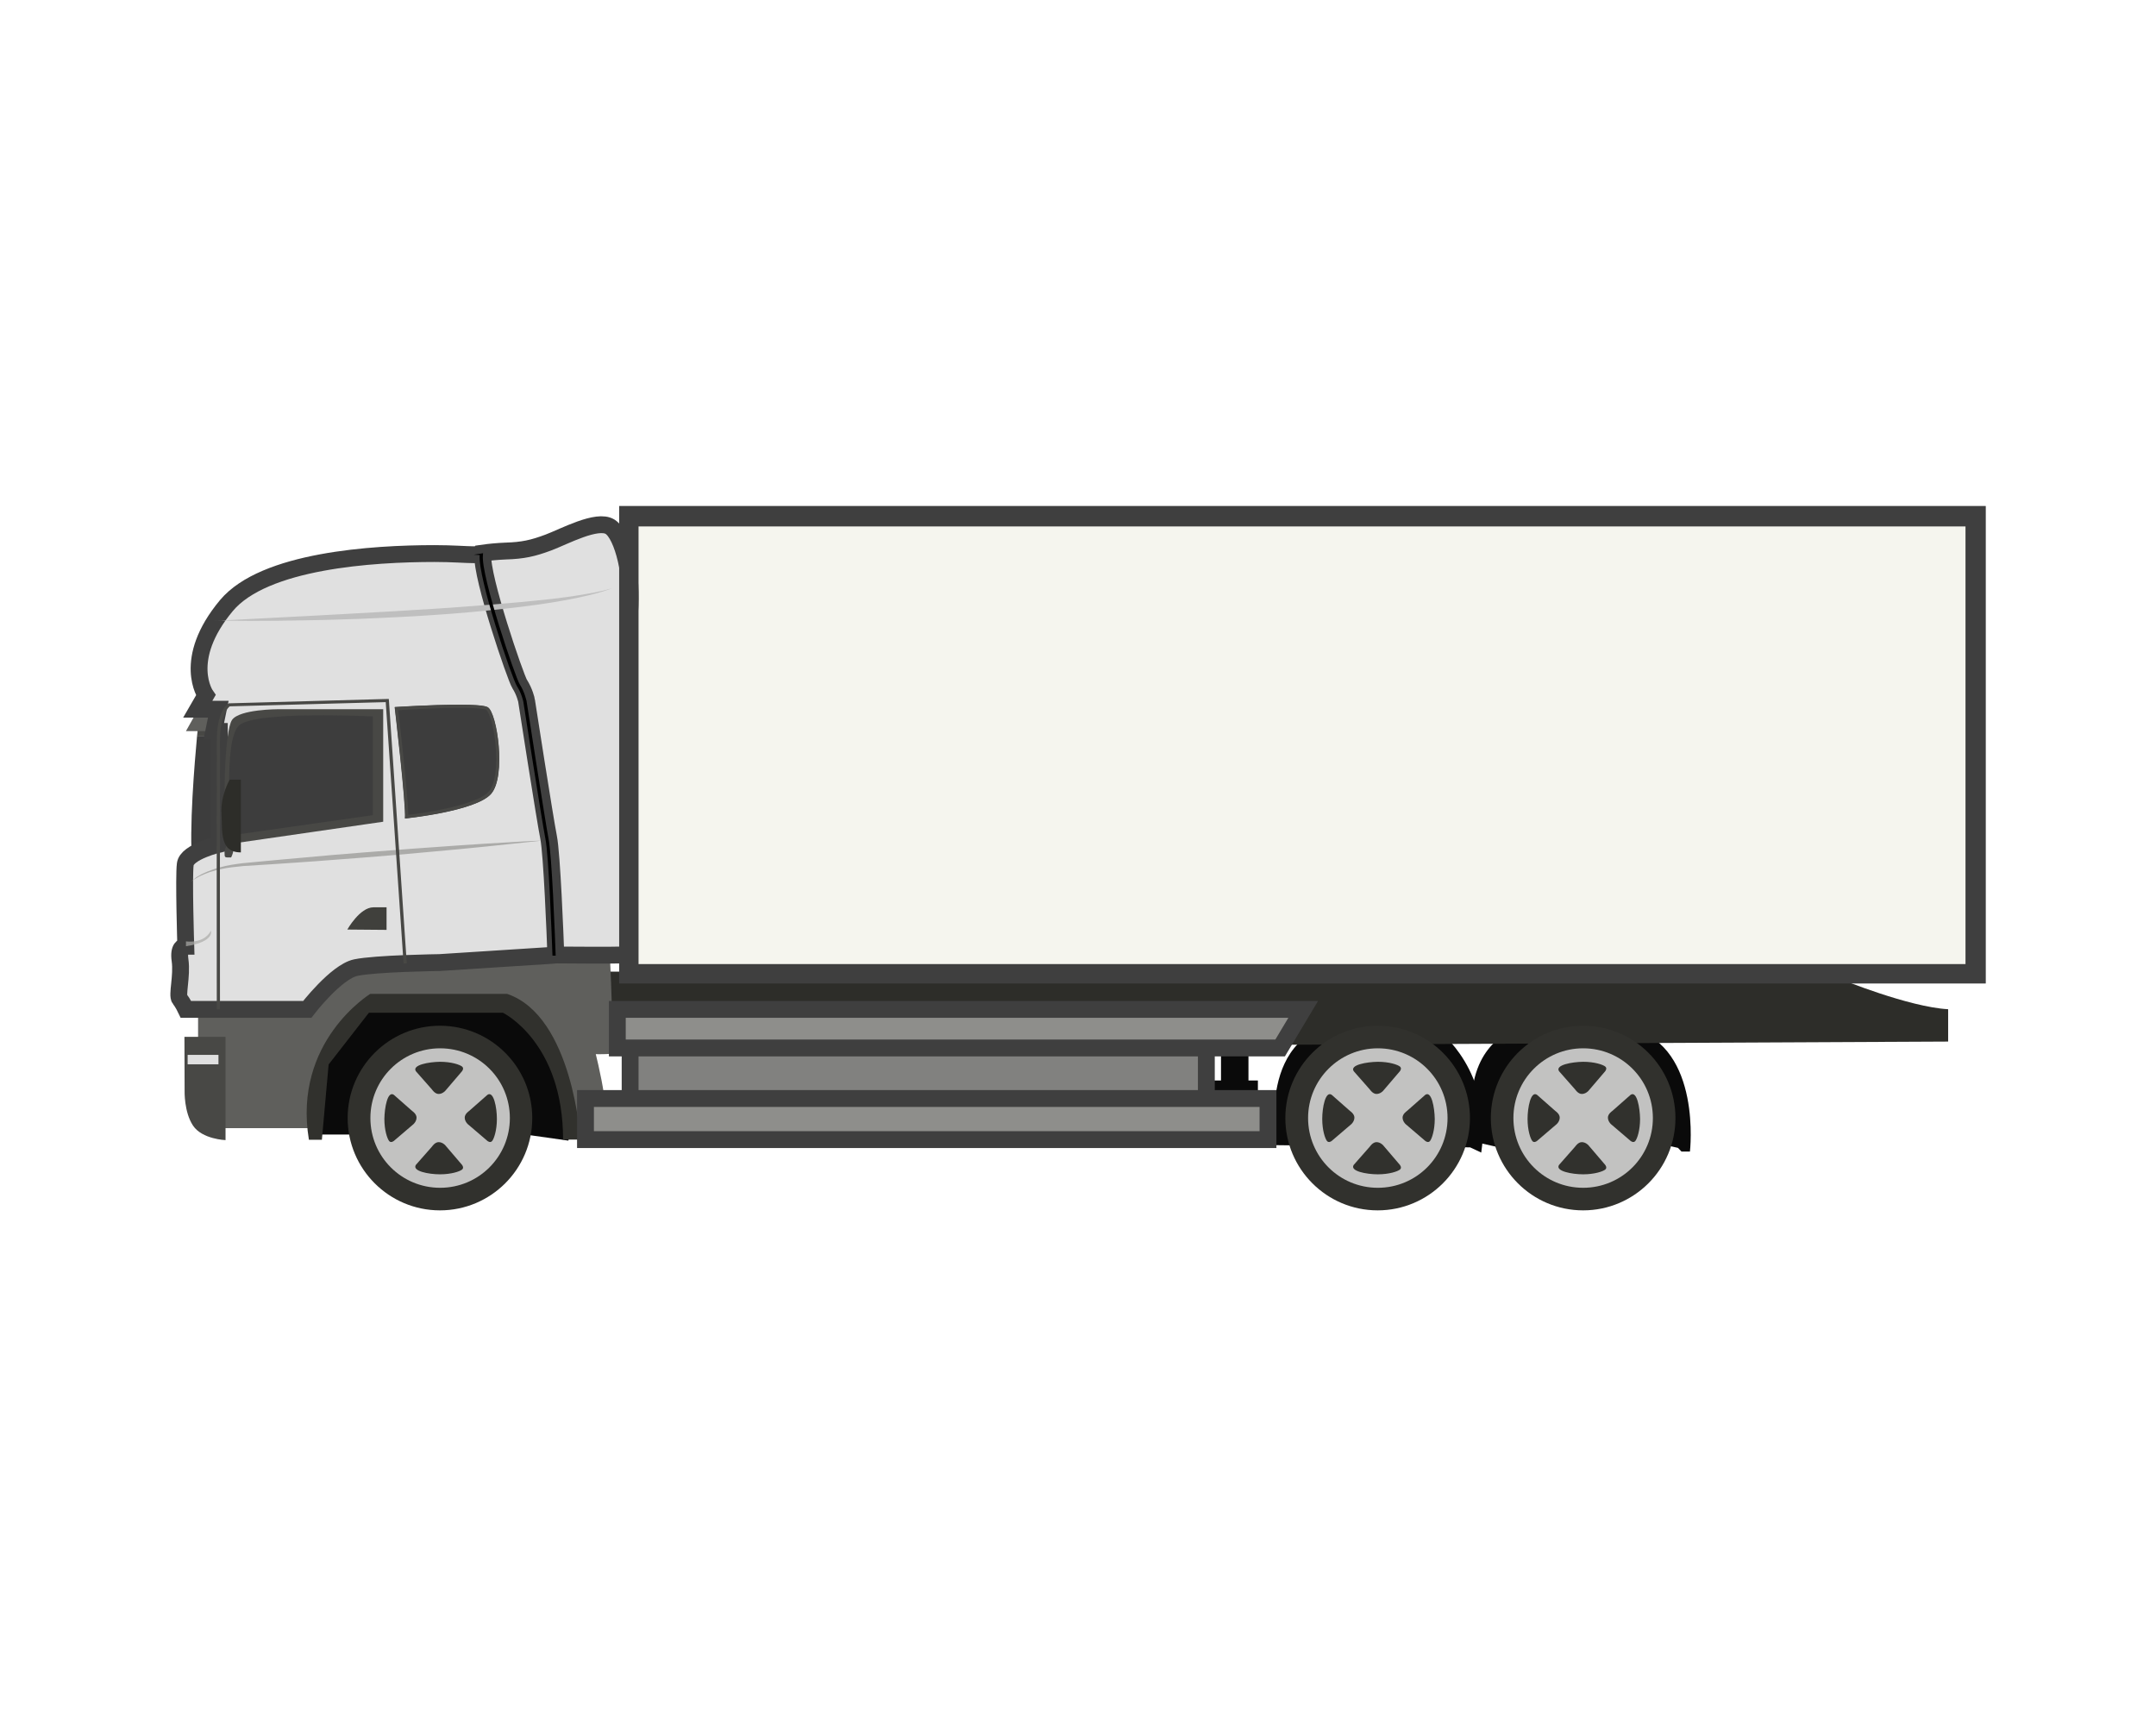 <?xml version="1.0" encoding="utf-8"?>
<!-- Generator: Adobe Illustrator 24.1.2, SVG Export Plug-In . SVG Version: 6.00 Build 0)  -->
<svg version="1.1" id="katman_1" xmlns="http://www.w3.org/2000/svg" xmlns:xlink="http://www.w3.org/1999/xlink" x="0px" y="0px"
	 viewBox="0 0 1280 1024" style="enable-background:new 0 0 1280 1024;" xml:space="preserve">
<style type="text/css">
	.st0{fill:#0A0A0A;}
	.st1{fill:#5F5F5C;}
	.st2{fill:#2D2D29;}
	.st3{fill:#81817F;stroke:#3F3F3F;stroke-width:10;stroke-miterlimit:10;}
	.st4{fill:#3D3D3D;}
	.st5{fill:#484845;}
	.st6{fill:#E0E0E0;stroke:#3F3F3F;stroke-width:10;stroke-miterlimit:10;}
	.st7{fill:#31312D;}
	.st8{fill:#C2C2C1;}
	.st9{fill:#E0E0E0;}
	.st10{fill:#40403C;}
	.st11{opacity:0.7;fill:#ABABA9;enable-background:new    ;}
	.st12{fill:#ABABA9;}
	.st13{fill:#BFBFBF;}
	.st14{fill:#8E8E8B;stroke:#3F3F3F;stroke-width:10;stroke-miterlimit:10;}
	.st15{opacity:0.34;fill:#E2E2D0;stroke:#3F3F3F;stroke-width:10;stroke-miterlimit:10;}
	.st16{fill:#31312D;stroke:#3F3F3F;stroke-width:10;stroke-miterlimit:10;}
</style>
<g>
	<path class="st0" d="M187.2,673.5h23H312l25.4,3.6c0,0,23.2-72-4.3-90.1C305.7,568.9,161.8,531,187.2,673.5z"/>
	<path class="st1" d="M349.9,611.1c0,0,11,38.4,9.6,53.3c-1.4,14.9-14.9,12.5-14.9,12.5l-16.8-54.5L349.9,611.1z"/>
	<rect x="724.9" y="622.1" class="st0" width="16.3" height="37.7"/>
	<rect x="709.1" y="641.4" class="st0" width="37.7" height="18.3"/>
	<path class="st0" d="M900.6,610.7c0,0-24.4,6.1-26.8,40c-2.4,34,2.4,27.3,2.4,27.3l14.6,3.3l100.1-1.1l5.3,1.2l2.1,2.2h5
		c0,0,7.2-61.4-34.2-73C927.6,599,900.6,610.7,900.6,610.7z"/>
	<path class="st0" d="M757.8,679.8c0,0-13.1-69.9,43.4-72.7s53,4.8,53,4.8s32.4,23.9,25.2,72.3l-6.6-3.1L757.8,679.8z"/>
	<path class="st2" d="M351.7,576.7l741,4.5c0,0,40.5,16.6,63.9,17.9v19.2l-797.3,3.8L351.7,576.7z"/>
	<rect x="374.1" y="615.5" class="st3" width="342.1" height="40.2"/>
	<path class="st1" d="M361.9,564.4c0,0,3.4,60.7,0,61.2s-26.2-0.1-26.2-0.1l-3.2,2.7l-2.5,1.1l-30.4-33.6l-80.3,1l-27.1,34.2
		l-7,38.8h-52.7l-11-12.4l-3.9-19.6v-41.4l77.9-43.7L361.9,564.4z"/>
	<g>
		<path class="st4" d="M117,436.8c-1.4,15.3-4.9,55.8-2.8,76.5l13.5-5.9v-70.6H117z"/>
		<path class="st5" d="M133.4,430.7h-15.8c0,0-0.2,3.1-0.6,6.1h10.7v70.6l4.1-2L133.4,430.7z"/>
	</g>
	<g>
		<polygon class="st1" points="117.4,421.5 110.4,434 126.9,434 129.6,421.5 		"/>
		<path class="st6" d="M347.2,417.6l-57.3-89l-8.6,0.7c-4.4,0-12.7-0.7-23.3-0.7c-36.9,0-101.2,4.1-123.6,30.9
			c-26.9,32.3-12.2,53.2-12.2,53.2l-4.8,8.3h12.2l-2.7,13.2h3.3v66.9c0,0-19.3,4.5-20.2,11.9c-1,7.4,0.3,48.7,0.3,48.7s-0.1,0-0.3,0
			c-1.1,0-4.2,0.7-3.1,8.4c1.3,9.3-2,20.7-0.2,22.9s3.7,6.2,3.7,6.2h72c0,0,17.1-22.3,28.8-24.8c11.8-2.5,49.8-3,49.8-3l67-4.3
			c0,0,7-0.5,7-1.9c-1.2,0,0.3-4.2,0.3-4.2L347.2,417.6z"/>
	</g>
	<path class="st6" d="M362.2,312.7c-7.7-4.8-27.2,5.8-36.5,9.3s-15.4,4.8-25.3,5.1c-5.1,0.2-10.1,0.7-13.6,1.2l-0.1,1.2
		c-1.2,12.7,19.4,72.8,21.8,76.5c3,4.7,4.1,9.7,4.1,9.9l0,0l0,0c0.1,0.7,10.9,70.2,13.1,81.2c2,10.1,3.9,58.7,4.3,69.8
		c9.7,0.1,34.4,0.2,39,0c5.8-0.3,4.5-5.1,4.5-5.1s-1.9-177.9,0.3-198.4C376,343.1,369.9,317.5,362.2,312.7z"/>
	<g>
		<g>
			<path class="st7" d="M316,663.7c0,30.3-24.6,54.8-54.8,54.8c-30.3,0-54.8-24.6-54.8-54.8c0-30.3,24.6-54.8,54.8-54.8
				S316,633.4,316,663.7z"/>
			<path class="st8" d="M219.9,663.7c0,22.9,18.5,41.4,41.4,41.4s41.4-18.5,41.4-41.4s-18.5-41.4-41.4-41.4S219.9,640.8,219.9,663.7
				z"/>
			<g>
				<path class="st7" d="M246.9,635.9l9.6,10.9c0,0,1.7,2.6,3.9,2.6c2.3,0,3.9-1.8,3.9-1.8l10-11.7c0,0,1.4-1.7,0-2.8
					s-6.3-2.8-13.1-2.8C254.5,630.4,244.5,632.2,246.9,635.9z"/>
				<path class="st7" d="M246.9,691.5l9.6-10.9c0,0,1.7-2.6,3.9-2.6c2.3,0,3.9,1.8,3.9,1.8l10,11.7c0,0,1.4,1.7,0,2.8
					s-6.3,2.8-13.1,2.8C254.5,697.1,244.5,695.2,246.9,691.5z"/>
				<path class="st7" d="M289.4,649.9l-10.9,9.6c0,0-2.6,1.7-2.6,3.9c0,2.3,1.8,3.9,1.8,3.9l11.7,10c0,0,1.7,1.4,2.8,0
					c1.1-1.4,2.8-6.3,2.8-13.1C295,657.5,293.1,647.4,289.4,649.9z"/>
				<path class="st7" d="M233.8,649.9l10.9,9.6c0,0,2.6,1.7,2.6,3.9c0,2.3-1.8,3.9-1.8,3.9l-11.7,10c0,0-1.7,1.4-2.8,0
					s-2.8-6.3-2.8-13.1C228.3,657.5,230.1,647.4,233.8,649.9z"/>
			</g>
		</g>
	</g>
	<path class="st5" d="M109.5,615.5h24.4v61.3c0,0-13.9-0.5-19.3-8.6s-5-20.7-5-20.7L109.5,615.5z"/>
	<rect x="111.4" y="626.2" class="st9" width="18.3" height="5.6"/>
	<path class="st7" d="M183.4,676.6h7.7l4-44.7l23.9-30.7h79.6c0,0,35.7,17.3,35.7,75.3h10.3c0,0-4.5-73.3-43.5-86.5h-81.3
		C219.9,590,173.7,618,183.4,676.6z"/>
	<path class="st5" d="M165.1,421c0,0-22.8,0-27.3,6.3s-5.8,51.3-3,70.4l1.5,3.3l91.2-13.2V421H165.1z"/>
	<path class="st4" d="M221.4,425.3v58.6l-83.7,11.9c0,0-5.8-56.6,4.4-65.3C152.2,421.8,221.4,425.3,221.4,425.3z"/>
	<path class="st5" d="M137.2,509c0,0,2.2-3.8,1.4-8.5s-5.3,2.1-5.3,5.5C133.4,509.3,133.2,509,137.2,509z"/>
	<path class="st2" d="M143,506v-43.2h-6.6c0,0-5.6,9.4-4.9,20.2C132.1,493.7,130.3,506,143,506z"/>
	<g>
		<path class="st4" d="M234.3,419.8c0,0,6.8,57.9,6.1,66.1c0,0,42-4.2,51.1-14.6c9.1-10.4,3.6-48.2-2-51.4
			C284.1,416.5,234.3,419.8,234.3,419.8z"/>
		<path class="st5" d="M272.9,420.2c12.8,0,15.4,0.9,15.8,1.2c0.8,0.5,3.1,4.7,4.7,14.3c2,12.4,1.9,28.4-3.2,34.2
			c-6.7,7.6-34.9,12.3-47.8,13.8c-0.2-11.9-4.8-52.5-6-62.1C242.3,421.2,259.6,420.2,272.9,420.2 M272.9,418.3
			c-16.4,0-38.5,1.4-38.5,1.4s6.8,57.9,6.1,66.1c0,0,42-4.2,51.1-14.6s3.6-48.2-2-51.4C287.8,418.7,281.1,418.3,272.9,418.3
			L272.9,418.3z"/>
	</g>
	<path class="st10" d="M206.2,551.8c0,0,7.4-13.2,15.5-13.2s7.8,0,7.8,0V552L206.2,551.8z"/>
	<path class="st11" d="M125.2,552.5c0,0,2.5,6.5-14.8,9.2v-2.9C110.4,558.8,120.9,560.6,125.2,552.5z"/>
	<path class="st12" d="M113.6,523.3c0,0,0.5-0.6,1.8-1.6c0.3-0.2,0.7-0.5,1-0.8c0.4-0.3,0.8-0.6,1.3-0.8c1-0.6,2.1-1.3,3.4-1.8
		c1.3-0.6,2.8-1.3,4.4-1.8c1.7-0.6,3.4-1.3,5.4-1.7c3.9-1.1,8.4-1.8,13.3-2.4c4.9-0.5,10.2-1,15.9-1.5c5.6-0.5,11.6-1.1,17.7-1.6
		c6.1-0.5,12.5-1.1,18.9-1.7c6.5-0.5,13-1.1,19.6-1.6s13.1-1,19.6-1.5s12.8-1,19-1.4c12.3-0.9,23.8-1.7,33.6-2.3
		c9.8-0.6,18.1-1,23.8-1.4c2.9-0.1,5.1-0.3,6.7-0.3c1.5-0.1,2.4-0.1,2.4-0.1s-0.8,0.1-2.3,0.3c-1.5,0.2-3.8,0.4-6.6,0.7
		c-5.7,0.6-13.9,1.5-23.7,2.5c-9.8,1-21.3,2.1-33.6,3.2c-6.1,0.5-12.5,1.1-18.9,1.7c-6.5,0.5-13,1.1-19.6,1.6s-13.1,1-19.6,1.5
		s-12.8,1-19,1.4s-12.1,0.8-17.7,1.2c-5.6,0.4-11,0.7-15.9,1c-4.9,0.5-9.3,0.9-13.2,1.8c-2,0.3-3.7,0.9-5.4,1.4
		c-1.7,0.4-3.1,1.1-4.5,1.6c-2.7,1.1-4.6,2.2-5.9,3C114.2,522.7,113.6,523.3,113.6,523.3z"/>
	<path class="st5" d="M128.7,599.1c0-1.4-0.1-142.4,0-159.7c0.1-17.9,6.7-21.7,7-21.8l0.2-0.1h0.2l94.7-2.6l0.1,0.9l10.6,156.1
		l-1.9,0.1L229,416.8l-92.6,2.5c-0.9,0.7-5.7,5.1-5.8,20.1c-0.1,17.3,0,158.3,0,159.7H128.7z"/>
	<path class="st13" d="M127.7,368.6c0,0,3.7-0.2,10.2-0.6c6.5-0.3,15.7-0.8,26.8-1.4s24-1.2,37.9-2c6.9-0.4,14.1-0.8,21.4-1.2
		c7.3-0.4,14.7-0.8,22-1.3c7.4-0.4,14.8-0.9,22-1.4c3.6-0.3,7.2-0.5,10.8-0.8c3.6-0.3,7.1-0.5,10.5-0.8c6.9-0.6,13.6-1.1,19.9-1.7
		c3.2-0.3,6.2-0.6,9.2-0.9s5.8-0.6,8.6-0.9c2.8-0.3,5.4-0.6,7.9-1c2.5-0.3,4.9-0.6,7.1-1c4.5-0.7,8.3-1.4,11.5-2
		c1.6-0.3,3-0.7,4.2-0.9c1.2-0.2,2.2-0.6,3.1-0.8c1.7-0.5,2.6-0.7,2.6-0.7s-0.9,0.3-2.5,0.9s-4.1,1.4-7.2,2.2
		c-3.1,0.8-7,1.8-11.4,2.7c-4.4,0.9-9.4,1.8-14.9,2.7c-5.5,0.9-11.5,1.7-17.8,2.5s-13,1.5-19.9,2.2s-14.1,1.3-21.3,1.9
		c-7.3,0.5-14.7,1.1-22.1,1.5c-7.4,0.4-14.8,0.8-22.1,1.1c-7.3,0.4-14.5,0.6-21.4,0.8c-6.9,0.3-13.7,0.4-20,0.5
		c-6.4,0.1-12.4,0.2-17.9,0.3c-11.1,0.1-20.4,0.1-26.9,0c-3.2,0-5.8-0.1-7.5-0.1C128.6,368.6,127.7,368.6,127.7,368.6z"/>
	<path d="M312.6,416.1L312.6,416.1L312.6,416.1c-0.1-0.3-1.1-5.3-4.1-10c-2.4-3.7-23-63.9-21.8-76.5l0.1-1.2
		c-3.4,0.5-5.5,0.9-5.5,0.9c2.3,0.1,3.5,0.2,3.5,0.2c-1.3,13.1,19.2,73.3,22.1,77.8s3.8,9.3,3.8,9.3s10.9,70.1,13.1,81.3
		c2,9.9,3.8,58.4,4.2,69.4c0.5,0,1.2,0,1.9,0c-0.4-11.1-2.2-59.7-4.3-69.8C323.5,486.3,312.7,416.8,312.6,416.1z"/>
	<polygon class="st14" points="760,622.1 366.5,622.1 366.5,599.2 773.7,599.2 	"/>
	<rect x="347.6" y="652.1" class="st14" width="405.2" height="24.4"/>
	<g>
		<g>
			<path class="st7" d="M872.7,663.7c0,30.3-24.6,54.8-54.8,54.8c-30.3,0-54.8-24.6-54.8-54.8c0-30.3,24.6-54.8,54.8-54.8
				C848.2,608.9,872.7,633.4,872.7,663.7z"/>
			<path class="st8" d="M776.6,663.7c0,22.9,18.5,41.4,41.4,41.4s41.4-18.5,41.4-41.4s-18.5-41.4-41.4-41.4
				C795.2,622.3,776.6,640.8,776.6,663.7z"/>
			<g>
				<path class="st7" d="M803.7,635.9l9.6,10.9c0,0,1.7,2.6,3.9,2.6c2.3,0,3.9-1.8,3.9-1.8l10-11.7c0,0,1.4-1.7,0-2.8
					s-6.3-2.8-13.1-2.8C811.2,630.4,801.2,632.2,803.7,635.9z"/>
				<path class="st7" d="M803.7,691.5l9.6-10.9c0,0,1.7-2.6,3.9-2.6c2.3,0,3.9,1.8,3.9,1.8l10,11.7c0,0,1.4,1.7,0,2.8
					s-6.3,2.8-13.1,2.8C811.2,697.1,801.2,695.2,803.7,691.5z"/>
				<path class="st7" d="M846.2,649.9l-10.9,9.6c0,0-2.6,1.7-2.6,3.9c0,2.3,1.8,3.9,1.8,3.9l11.7,10c0,0,1.7,1.4,2.8,0
					s2.8-6.3,2.8-13.1C851.7,657.5,849.9,647.4,846.2,649.9z"/>
				<path class="st7" d="M790.6,649.9l10.9,9.6c0,0,2.6,1.7,2.6,3.9c0,2.3-1.8,3.9-1.8,3.9l-11.7,10c0,0-1.7,1.4-2.8,0
					s-2.8-6.3-2.8-13.1C785,657.5,786.9,647.4,790.6,649.9z"/>
			</g>
		</g>
	</g>
	<g>
		<g>
			<path class="st7" d="M994.7,663.7c0,30.3-24.6,54.8-54.8,54.8c-30.3,0-54.8-24.6-54.8-54.8c0-30.3,24.6-54.8,54.8-54.8
				C970.1,608.9,994.7,633.4,994.7,663.7z"/>
			<path class="st8" d="M898.5,663.7c0,22.9,18.5,41.4,41.4,41.4s41.4-18.5,41.4-41.4s-18.5-41.4-41.4-41.4
				C917.1,622.3,898.5,640.8,898.5,663.7z"/>
			<g>
				<path class="st7" d="M925.6,635.9l9.6,10.9c0,0,1.7,2.6,3.9,2.6c2.3,0,3.9-1.8,3.9-1.8l10-11.7c0,0,1.4-1.7,0-2.8
					s-6.3-2.8-13.1-2.8C933.2,630.4,923.1,632.2,925.6,635.9z"/>
				<path class="st7" d="M925.6,691.5l9.6-10.9c0,0,1.7-2.6,3.9-2.6c2.3,0,3.9,1.8,3.9,1.8l10,11.7c0,0,1.4,1.7,0,2.8
					s-6.3,2.8-13.1,2.8C933.2,697.1,923.1,695.2,925.6,691.5z"/>
				<path class="st7" d="M968.1,649.9l-10.9,9.6c0,0-2.6,1.7-2.6,3.9c0,2.3,1.8,3.9,1.8,3.9l11.7,10c0,0,1.7,1.4,2.8,0
					s2.8-6.3,2.8-13.1C973.6,657.5,971.8,647.4,968.1,649.9z"/>
				<path class="st7" d="M912.5,649.9l10.9,9.6c0,0,2.6,1.7,2.6,3.9c0,2.3-1.8,3.9-1.8,3.9l-11.7,10c0,0-1.7,1.4-2.8,0
					s-2.8-6.3-2.8-13.1C906.9,657.5,908.8,647.4,912.5,649.9z"/>
			</g>
		</g>
	</g>
	<g>
		<rect x="372.6" y="305.4" class="st15" width="801.3" height="273.4"/>
		<path class="st16" d="M1171.9,307.5v269.8H374.1V307.5H1171.9 M1173.9,305.4H372.6v273.4h801.3V305.4L1173.9,305.4z"/>
	</g>
</g>
</svg>
